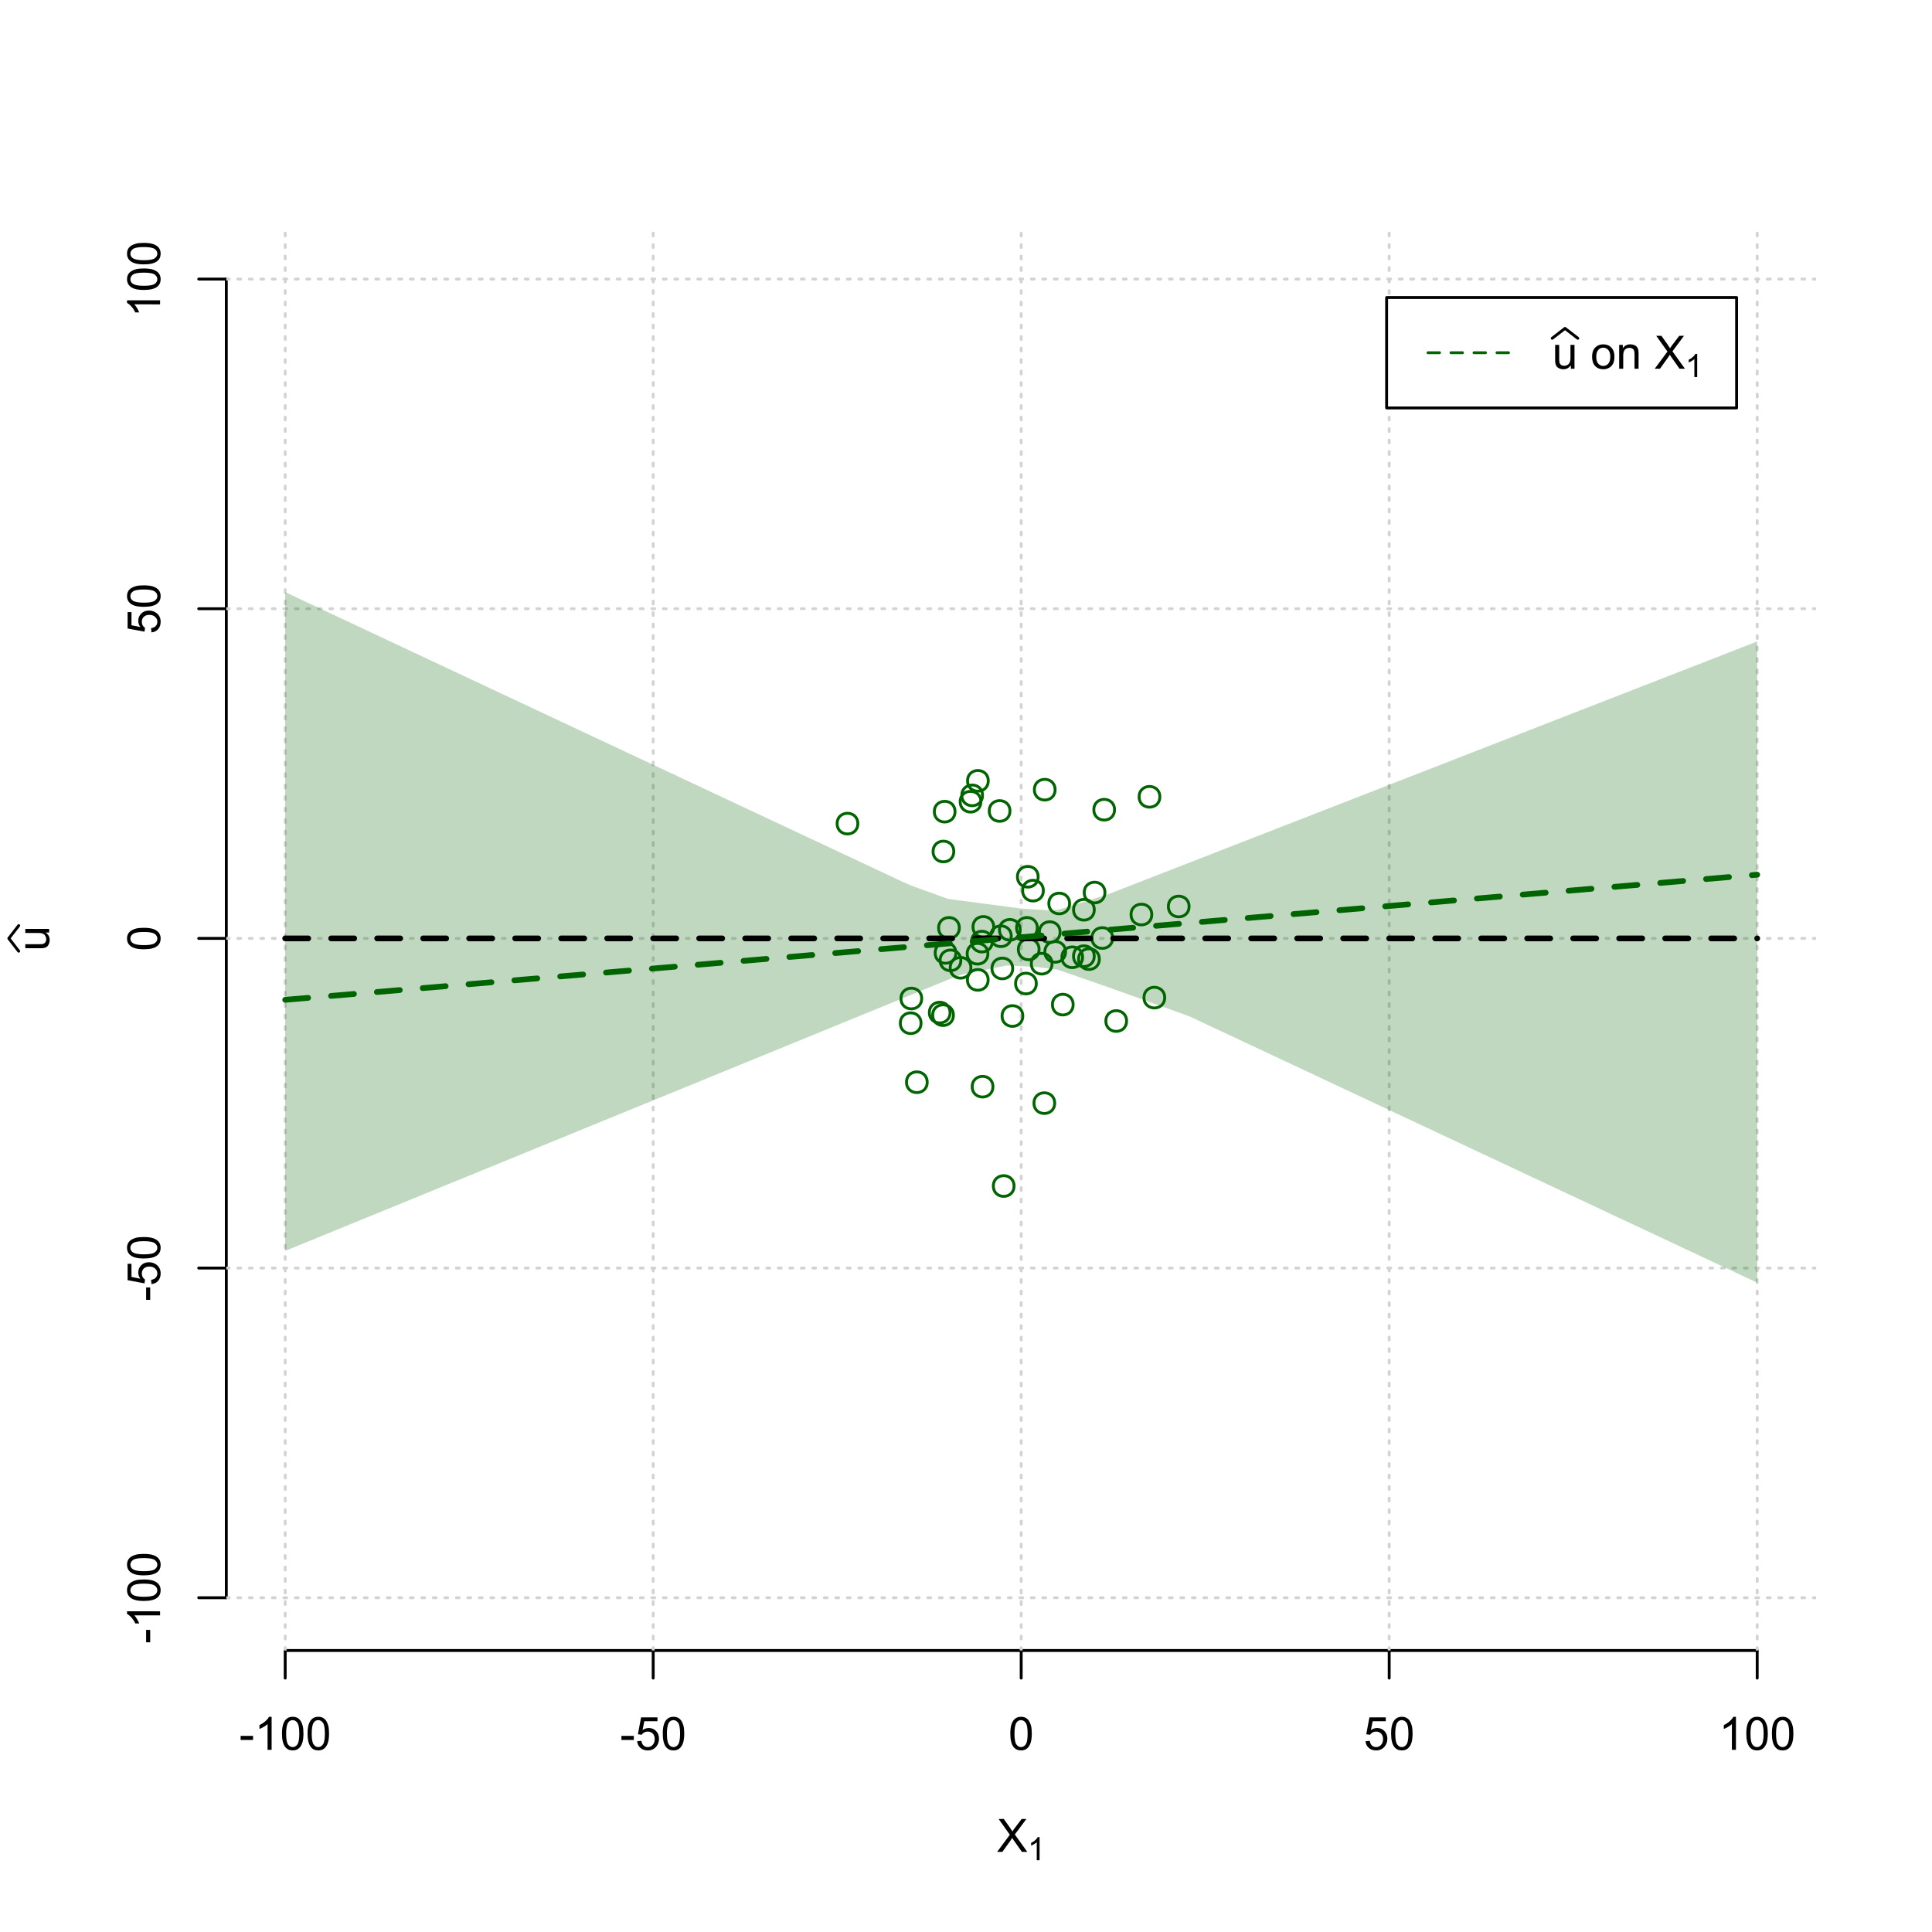 <?xml version="1.0" encoding="UTF-8"?>
<svg xmlns="http://www.w3.org/2000/svg" xmlns:xlink="http://www.w3.org/1999/xlink" width="504pt" height="504pt" viewBox="0 0 504 504" version="1.1">
<defs>
<g>
<symbol overflow="visible" id="glyph0-0">
<path style="stroke:none;" d="M 1.5 0 L 1.5 -7.5 L 7.5 -7.5 L 7.5 0 Z M 1.688 -0.188 L 7.312 -0.188 L 7.312 -7.312 L 1.688 -7.312 Z M 1.688 -0.188 "/>
</symbol>
<symbol overflow="visible" id="glyph0-1">
<path style="stroke:none;" d="M 0.055 0 L 3.375 -4.477 L 0.445 -8.59 L 1.797 -8.59 L 3.359 -6.387 C 3.68 -5.93 3.91 -5.578 4.047 -5.332 C 4.238 -5.645 4.465 -5.969 4.727 -6.312 L 6.457 -8.59 L 7.695 -8.59 L 4.676 -4.539 L 7.93 0 L 6.523 0 L 4.359 -3.062 C 4.238 -3.238 4.113 -3.43 3.984 -3.641 C 3.789 -3.324 3.652 -3.109 3.574 -2.992 L 1.418 0 Z M 0.055 0 "/>
</symbol>
<symbol overflow="visible" id="glyph0-2">
<path style="stroke:none;" d="M 0.383 -2.578 L 0.383 -3.641 L 3.621 -3.641 L 3.621 -2.578 Z M 0.383 -2.578 "/>
</symbol>
<symbol overflow="visible" id="glyph0-3">
<path style="stroke:none;" d="M 4.469 0 L 3.414 0 L 3.414 -6.719 C 3.16 -6.477 2.828 -6.234 2.414 -5.996 C 2 -5.75 1.629 -5.57 1.305 -5.449 L 1.305 -6.469 C 1.895 -6.742 2.41 -7.078 2.852 -7.477 C 3.293 -7.871 3.605 -8.254 3.789 -8.625 L 4.469 -8.625 Z M 4.469 0 "/>
</symbol>
<symbol overflow="visible" id="glyph0-4">
<path style="stroke:none;" d="M 0.5 -4.234 C 0.496 -5.246 0.602 -6.062 0.812 -6.688 C 1.02 -7.305 1.328 -7.785 1.742 -8.121 C 2.148 -8.457 2.668 -8.625 3.297 -8.625 C 3.758 -8.625 4.164 -8.531 4.512 -8.348 C 4.855 -8.16 5.141 -7.891 5.371 -7.543 C 5.594 -7.191 5.773 -6.766 5.906 -6.266 C 6.035 -5.762 6.098 -5.086 6.102 -4.234 C 6.098 -3.227 5.996 -2.414 5.789 -1.797 C 5.578 -1.176 5.266 -0.695 4.859 -0.359 C 4.445 -0.02 3.926 0.145 3.297 0.148 C 2.465 0.145 1.816 -0.148 1.348 -0.742 C 0.781 -1.457 0.496 -2.621 0.5 -4.234 Z M 1.582 -4.234 C 1.582 -2.824 1.746 -1.887 2.074 -1.418 C 2.402 -0.949 2.809 -0.715 3.297 -0.719 C 3.777 -0.715 4.184 -0.949 4.52 -1.422 C 4.848 -1.887 5.016 -2.824 5.016 -4.234 C 5.016 -5.648 4.848 -6.59 4.52 -7.055 C 4.184 -7.516 3.773 -7.746 3.289 -7.75 C 2.801 -7.746 2.414 -7.543 2.125 -7.137 C 1.762 -6.613 1.582 -5.645 1.582 -4.234 Z M 1.582 -4.234 "/>
</symbol>
<symbol overflow="visible" id="glyph0-5">
<path style="stroke:none;" d="M 0.5 -2.25 L 1.605 -2.344 C 1.684 -1.805 1.871 -1.398 2.176 -1.125 C 2.473 -0.852 2.836 -0.715 3.258 -0.719 C 3.766 -0.715 4.195 -0.906 4.547 -1.293 C 4.898 -1.672 5.074 -2.18 5.074 -2.82 C 5.074 -3.414 4.902 -3.891 4.566 -4.242 C 4.227 -4.59 3.785 -4.762 3.242 -4.766 C 2.898 -4.762 2.594 -4.684 2.32 -4.531 C 2.047 -4.375 1.832 -4.176 1.676 -3.93 L 0.688 -4.062 L 1.516 -8.473 L 5.789 -8.473 L 5.789 -7.465 L 2.359 -7.465 L 1.898 -5.156 C 2.414 -5.516 2.953 -5.695 3.523 -5.695 C 4.27 -5.695 4.902 -5.434 5.422 -4.914 C 5.934 -4.395 6.191 -3.727 6.195 -2.914 C 6.191 -2.133 5.965 -1.461 5.516 -0.898 C 4.961 -0.199 4.211 0.145 3.258 0.148 C 2.477 0.145 1.836 -0.07 1.344 -0.508 C 0.844 -0.941 0.562 -1.523 0.5 -2.25 Z M 0.5 -2.25 "/>
</symbol>
<symbol overflow="visible" id="glyph0-6">
<path style="stroke:none;" d="M 4.867 0 L 4.867 -0.914 C 4.379 -0.211 3.723 0.141 2.895 0.141 C 2.527 0.141 2.184 0.07 1.867 -0.07 C 1.547 -0.211 1.309 -0.387 1.156 -0.602 C 1 -0.812 0.895 -1.074 0.832 -1.383 C 0.785 -1.59 0.762 -1.918 0.766 -2.367 L 0.766 -6.223 L 1.82 -6.223 L 1.82 -2.773 C 1.816 -2.219 1.84 -1.848 1.887 -1.656 C 1.949 -1.379 2.09 -1.16 2.309 -1.004 C 2.523 -0.84 2.789 -0.762 3.105 -0.766 C 3.418 -0.762 3.715 -0.844 3.996 -1.008 C 4.273 -1.172 4.469 -1.391 4.586 -1.672 C 4.699 -1.949 4.758 -2.355 4.758 -2.891 L 4.758 -6.223 L 5.812 -6.223 L 5.812 0 Z M 4.867 0 "/>
</symbol>
<symbol overflow="visible" id="glyph0-7">
<path style="stroke:none;" d=""/>
</symbol>
<symbol overflow="visible" id="glyph0-8">
<path style="stroke:none;" d="M 0.398 -3.109 C 0.398 -4.262 0.719 -5.117 1.359 -5.672 C 1.895 -6.133 2.547 -6.363 3.316 -6.363 C 4.172 -6.363 4.871 -6.082 5.414 -5.52 C 5.953 -4.957 6.223 -4.184 6.227 -3.199 C 6.223 -2.398 6.102 -1.766 5.867 -1.309 C 5.625 -0.848 5.277 -0.492 4.82 -0.238 C 4.359 0.016 3.859 0.141 3.316 0.141 C 2.441 0.141 1.734 -0.137 1.203 -0.695 C 0.664 -1.254 0.398 -2.059 0.398 -3.109 Z M 1.484 -3.109 C 1.48 -2.309 1.656 -1.711 2.004 -1.32 C 2.348 -0.922 2.785 -0.727 3.316 -0.727 C 3.84 -0.727 4.273 -0.926 4.621 -1.324 C 4.969 -1.723 5.145 -2.328 5.145 -3.148 C 5.145 -3.914 4.969 -4.496 4.617 -4.895 C 4.266 -5.289 3.832 -5.488 3.316 -5.492 C 2.785 -5.488 2.348 -5.293 2.004 -4.898 C 1.656 -4.5 1.48 -3.902 1.484 -3.109 Z M 1.484 -3.109 "/>
</symbol>
<symbol overflow="visible" id="glyph0-9">
<path style="stroke:none;" d="M 0.789 0 L 0.789 -6.223 L 1.742 -6.223 L 1.742 -5.336 C 2.195 -6.02 2.855 -6.363 3.719 -6.363 C 4.09 -6.363 4.434 -6.293 4.754 -6.16 C 5.066 -6.023 5.305 -5.848 5.461 -5.633 C 5.617 -5.41 5.727 -5.152 5.789 -4.852 C 5.828 -4.656 5.848 -4.312 5.848 -3.828 L 5.848 0 L 4.793 0 L 4.793 -3.785 C 4.793 -4.215 4.75 -4.535 4.668 -4.75 C 4.586 -4.961 4.441 -5.129 4.234 -5.258 C 4.023 -5.383 3.777 -5.449 3.5 -5.449 C 3.047 -5.449 2.66 -5.305 2.332 -5.02 C 2.004 -4.734 1.84 -4.195 1.844 -3.398 L 1.844 0 Z M 0.789 0 "/>
</symbol>
<symbol overflow="visible" id="glyph1-0">
<path style="stroke:none;" d="M 1.051 0 L 1.051 -5.25 L 5.25 -5.25 L 5.25 0 Z M 1.18 -0.133 L 5.117 -0.133 L 5.117 -5.117 L 1.18 -5.117 Z M 1.18 -0.133 "/>
</symbol>
<symbol overflow="visible" id="glyph1-1">
<path style="stroke:none;" d="M 3.129 0 L 2.391 0 L 2.391 -4.703 C 2.211 -4.531 1.977 -4.363 1.691 -4.195 C 1.398 -4.023 1.141 -3.895 0.914 -3.812 L 0.914 -4.527 C 1.328 -4.719 1.688 -4.953 1.996 -5.234 C 2.305 -5.508 2.523 -5.777 2.652 -6.039 L 3.129 -6.039 Z M 3.129 0 "/>
</symbol>
<symbol overflow="visible" id="glyph2-0">
<path style="stroke:none;" d="M 0 -1.5 L -7.5 -1.5 L -7.5 -7.5 L 0 -7.5 Z M -0.188 -1.688 L -0.188 -7.312 L -7.312 -7.312 L -7.312 -1.688 Z M -0.188 -1.688 "/>
</symbol>
<symbol overflow="visible" id="glyph2-1">
<path style="stroke:none;" d="M 0 -4.867 L -0.914 -4.867 C -0.211 -4.379 0.141 -3.723 0.141 -2.895 C 0.141 -2.527 0.07 -2.184 -0.07 -1.867 C -0.211 -1.547 -0.387 -1.309 -0.598 -1.156 C -0.809 -1 -1.07 -0.895 -1.383 -0.832 C -1.59 -0.789 -1.918 -0.766 -2.367 -0.77 L -6.223 -0.77 L -6.223 -1.824 L -2.773 -1.824 C -2.219 -1.82 -1.848 -1.844 -1.656 -1.887 C -1.379 -1.949 -1.16 -2.09 -1.004 -2.309 C -0.84 -2.523 -0.762 -2.789 -0.766 -3.105 C -0.762 -3.418 -0.844 -3.715 -1.008 -3.996 C -1.172 -4.273 -1.391 -4.469 -1.672 -4.586 C -1.945 -4.699 -2.352 -4.758 -2.887 -4.758 L -6.223 -4.758 L -6.223 -5.812 L 0 -5.812 Z M 0 -4.867 "/>
</symbol>
<symbol overflow="visible" id="glyph2-2">
<path style="stroke:none;" d="M -2.578 -0.383 L -3.641 -0.383 L -3.641 -3.621 L -2.578 -3.621 Z M -2.578 -0.383 "/>
</symbol>
<symbol overflow="visible" id="glyph2-3">
<path style="stroke:none;" d="M 0 -4.469 L 0 -3.414 L -6.719 -3.418 C -6.477 -3.16 -6.234 -2.828 -5.996 -2.418 C -5.75 -2.004 -5.57 -1.633 -5.449 -1.309 L -6.469 -1.309 C -6.742 -1.895 -7.078 -2.41 -7.477 -2.852 C -7.871 -3.293 -8.254 -3.605 -8.625 -3.793 L -8.625 -4.473 Z M 0 -4.469 "/>
</symbol>
<symbol overflow="visible" id="glyph2-4">
<path style="stroke:none;" d="M -4.234 -0.5 C -5.246 -0.496 -6.062 -0.602 -6.688 -0.812 C -7.305 -1.02 -7.785 -1.328 -8.121 -1.742 C -8.457 -2.152 -8.625 -2.672 -8.625 -3.301 C -8.625 -3.758 -8.531 -4.164 -8.348 -4.512 C -8.16 -4.859 -7.891 -5.145 -7.543 -5.371 C -7.191 -5.594 -6.766 -5.773 -6.266 -5.906 C -5.762 -6.035 -5.086 -6.098 -4.234 -6.102 C -3.223 -6.098 -2.41 -5.996 -1.793 -5.789 C -1.176 -5.578 -0.695 -5.266 -0.359 -4.859 C -0.02 -4.445 0.145 -3.926 0.148 -3.297 C 0.145 -2.465 -0.148 -1.816 -0.742 -1.348 C -1.457 -0.781 -2.621 -0.496 -4.234 -0.5 Z M -4.234 -1.582 C -2.824 -1.582 -1.887 -1.746 -1.418 -2.074 C -0.949 -2.402 -0.715 -2.809 -0.719 -3.297 C -0.715 -3.777 -0.949 -4.184 -1.422 -4.52 C -1.887 -4.848 -2.824 -5.016 -4.234 -5.016 C -5.648 -5.016 -6.59 -4.848 -7.055 -4.52 C -7.516 -4.188 -7.746 -3.777 -7.75 -3.289 C -7.746 -2.801 -7.543 -2.414 -7.137 -2.129 C -6.613 -1.762 -5.645 -1.582 -4.234 -1.582 Z M -4.234 -1.582 "/>
</symbol>
<symbol overflow="visible" id="glyph2-5">
<path style="stroke:none;" d="M -2.25 -0.5 L -2.344 -1.605 C -1.805 -1.684 -1.398 -1.871 -1.125 -2.176 C -0.852 -2.473 -0.715 -2.836 -0.719 -3.258 C -0.715 -3.766 -0.906 -4.195 -1.293 -4.547 C -1.672 -4.898 -2.18 -5.074 -2.816 -5.074 C -3.414 -5.074 -3.891 -4.902 -4.242 -4.566 C -4.59 -4.227 -4.762 -3.785 -4.766 -3.242 C -4.762 -2.898 -4.684 -2.594 -4.531 -2.32 C -4.375 -2.047 -4.176 -1.832 -3.93 -1.676 L -4.062 -0.688 L -8.473 -1.52 L -8.473 -5.789 L -7.465 -5.789 L -7.465 -2.363 L -5.156 -1.898 C -5.516 -2.414 -5.695 -2.953 -5.695 -3.523 C -5.695 -4.27 -5.434 -4.902 -4.914 -5.422 C -4.395 -5.934 -3.727 -6.191 -2.91 -6.195 C -2.133 -6.191 -1.461 -5.965 -0.895 -5.516 C -0.199 -4.961 0.145 -4.211 0.148 -3.258 C 0.145 -2.477 -0.07 -1.836 -0.508 -1.344 C -0.941 -0.848 -1.523 -0.566 -2.25 -0.5 Z M -2.25 -0.5 "/>
</symbol>
</g>
<clipPath id="clip1">
  <path d="M 74 59.039 L 75 59.039 L 75 430.559 L 74 430.559 Z M 74 59.039 "/>
</clipPath>
<clipPath id="clip2">
  <path d="M 170 59.039 L 171 59.039 L 171 430.559 L 170 430.559 Z M 170 59.039 "/>
</clipPath>
<clipPath id="clip3">
  <path d="M 266 59.039 L 267 59.039 L 267 430.559 L 266 430.559 Z M 266 59.039 "/>
</clipPath>
<clipPath id="clip4">
  <path d="M 362 59.039 L 363 59.039 L 363 430.559 L 362 430.559 Z M 362 59.039 "/>
</clipPath>
<clipPath id="clip5">
  <path d="M 458 59.039 L 459 59.039 L 459 430.559 L 458 430.559 Z M 458 59.039 "/>
</clipPath>
<clipPath id="clip6">
  <path d="M 59.039 416 L 473.758 416 L 473.758 418 L 59.039 418 Z M 59.039 416 "/>
</clipPath>
<clipPath id="clip7">
  <path d="M 59.039 330 L 473.758 330 L 473.758 332 L 59.039 332 Z M 59.039 330 "/>
</clipPath>
<clipPath id="clip8">
  <path d="M 59.039 244 L 473.758 244 L 473.758 246 L 59.039 246 Z M 59.039 244 "/>
</clipPath>
<clipPath id="clip9">
  <path d="M 59.039 158 L 473.758 158 L 473.758 160 L 59.039 160 Z M 59.039 158 "/>
</clipPath>
<clipPath id="clip10">
  <path d="M 59.039 72 L 473.758 72 L 473.758 74 L 59.039 74 Z M 59.039 72 "/>
</clipPath>
</defs>
<g id="surface2976">
<rect x="0" y="0" width="504" height="504" style="fill:rgb(100%,100%,100%);fill-opacity:1;stroke:none;"/>
<g style="fill:rgb(0%,0%,0%);fill-opacity:1;">
  <use xlink:href="#glyph0-1" x="260.062" y="483.102"/>
</g>
<g style="fill:rgb(0%,0%,0%);fill-opacity:1;">
  <use xlink:href="#glyph1-1" x="268.066" y="485.281"/>
</g>
<g style="fill:rgb(0%,0%,0%);fill-opacity:1;">
  <use xlink:href="#glyph2-1" x="12.82" y="248.137"/>
</g>
<path style="fill:none;stroke-width:0.75;stroke-linecap:round;stroke-linejoin:round;stroke:rgb(0%,0%,0%);stroke-opacity:1;stroke-miterlimit:10;" d="M 4.879 248.137 L 2.301 244.801 L 4.879 241.465 "/>
<path style="fill:none;stroke-width:0.75;stroke-linecap:round;stroke-linejoin:round;stroke:rgb(0%,0%,0%);stroke-opacity:1;stroke-miterlimit:10;" d="M 74.398 430.559 L 458.398 430.559 "/>
<path style="fill:none;stroke-width:0.75;stroke-linecap:round;stroke-linejoin:round;stroke:rgb(0%,0%,0%);stroke-opacity:1;stroke-miterlimit:10;" d="M 74.398 430.559 L 74.398 437.762 "/>
<path style="fill:none;stroke-width:0.75;stroke-linecap:round;stroke-linejoin:round;stroke:rgb(0%,0%,0%);stroke-opacity:1;stroke-miterlimit:10;" d="M 170.398 430.559 L 170.398 437.762 "/>
<path style="fill:none;stroke-width:0.75;stroke-linecap:round;stroke-linejoin:round;stroke:rgb(0%,0%,0%);stroke-opacity:1;stroke-miterlimit:10;" d="M 266.398 430.559 L 266.398 437.762 "/>
<path style="fill:none;stroke-width:0.75;stroke-linecap:round;stroke-linejoin:round;stroke:rgb(0%,0%,0%);stroke-opacity:1;stroke-miterlimit:10;" d="M 362.398 430.559 L 362.398 437.762 "/>
<path style="fill:none;stroke-width:0.75;stroke-linecap:round;stroke-linejoin:round;stroke:rgb(0%,0%,0%);stroke-opacity:1;stroke-miterlimit:10;" d="M 458.398 430.559 L 458.398 437.762 "/>
<g style="fill:rgb(0%,0%,0%);fill-opacity:1;">
  <use xlink:href="#glyph0-2" x="62.391" y="456.48"/>
  <use xlink:href="#glyph0-3" x="66.387" y="456.48"/>
  <use xlink:href="#glyph0-4" x="73.061" y="456.48"/>
  <use xlink:href="#glyph0-4" x="79.734" y="456.48"/>
</g>
<g style="fill:rgb(0%,0%,0%);fill-opacity:1;">
  <use xlink:href="#glyph0-2" x="161.727" y="456.48"/>
  <use xlink:href="#glyph0-5" x="165.723" y="456.48"/>
  <use xlink:href="#glyph0-4" x="172.396" y="456.48"/>
</g>
<g style="fill:rgb(0%,0%,0%);fill-opacity:1;">
  <use xlink:href="#glyph0-4" x="263.062" y="456.48"/>
</g>
<g style="fill:rgb(0%,0%,0%);fill-opacity:1;">
  <use xlink:href="#glyph0-5" x="355.727" y="456.48"/>
  <use xlink:href="#glyph0-4" x="362.4" y="456.48"/>
</g>
<g style="fill:rgb(0%,0%,0%);fill-opacity:1;">
  <use xlink:href="#glyph0-3" x="448.387" y="456.48"/>
  <use xlink:href="#glyph0-4" x="455.061" y="456.48"/>
  <use xlink:href="#glyph0-4" x="461.734" y="456.48"/>
</g>
<path style="fill:none;stroke-width:0.75;stroke-linecap:round;stroke-linejoin:round;stroke:rgb(0%,0%,0%);stroke-opacity:1;stroke-miterlimit:10;" d="M 59.039 416.801 L 59.039 72.801 "/>
<path style="fill:none;stroke-width:0.75;stroke-linecap:round;stroke-linejoin:round;stroke:rgb(0%,0%,0%);stroke-opacity:1;stroke-miterlimit:10;" d="M 59.039 416.801 L 51.84 416.801 "/>
<path style="fill:none;stroke-width:0.75;stroke-linecap:round;stroke-linejoin:round;stroke:rgb(0%,0%,0%);stroke-opacity:1;stroke-miterlimit:10;" d="M 59.039 330.801 L 51.84 330.801 "/>
<path style="fill:none;stroke-width:0.75;stroke-linecap:round;stroke-linejoin:round;stroke:rgb(0%,0%,0%);stroke-opacity:1;stroke-miterlimit:10;" d="M 59.039 244.801 L 51.84 244.801 "/>
<path style="fill:none;stroke-width:0.75;stroke-linecap:round;stroke-linejoin:round;stroke:rgb(0%,0%,0%);stroke-opacity:1;stroke-miterlimit:10;" d="M 59.039 158.801 L 51.84 158.801 "/>
<path style="fill:none;stroke-width:0.75;stroke-linecap:round;stroke-linejoin:round;stroke:rgb(0%,0%,0%);stroke-opacity:1;stroke-miterlimit:10;" d="M 59.039 72.801 L 51.84 72.801 "/>
<g style="fill:rgb(0%,0%,0%);fill-opacity:1;">
  <use xlink:href="#glyph2-2" x="41.762" y="428.809"/>
  <use xlink:href="#glyph2-3" x="41.762" y="424.812"/>
  <use xlink:href="#glyph2-4" x="41.762" y="418.139"/>
  <use xlink:href="#glyph2-4" x="41.762" y="411.465"/>
</g>
<g style="fill:rgb(0%,0%,0%);fill-opacity:1;">
  <use xlink:href="#glyph2-2" x="41.762" y="339.473"/>
  <use xlink:href="#glyph2-5" x="41.762" y="335.477"/>
  <use xlink:href="#glyph2-4" x="41.762" y="328.803"/>
</g>
<g style="fill:rgb(0%,0%,0%);fill-opacity:1;">
  <use xlink:href="#glyph2-4" x="41.762" y="248.137"/>
</g>
<g style="fill:rgb(0%,0%,0%);fill-opacity:1;">
  <use xlink:href="#glyph2-5" x="41.762" y="165.473"/>
  <use xlink:href="#glyph2-4" x="41.762" y="158.799"/>
</g>
<g style="fill:rgb(0%,0%,0%);fill-opacity:1;">
  <use xlink:href="#glyph2-3" x="41.762" y="82.812"/>
  <use xlink:href="#glyph2-4" x="41.762" y="76.139"/>
  <use xlink:href="#glyph2-4" x="41.762" y="69.465"/>
</g>
<g clip-path="url(#clip1)" clip-rule="nonzero">
<path style="fill:none;stroke-width:0.75;stroke-linecap:round;stroke-linejoin:round;stroke:rgb(82.745%,82.745%,82.745%);stroke-opacity:1;stroke-dasharray:0.75,2.25;stroke-miterlimit:10;" d="M 74.398 430.559 L 74.398 59.039 "/>
</g>
<g clip-path="url(#clip2)" clip-rule="nonzero">
<path style="fill:none;stroke-width:0.75;stroke-linecap:round;stroke-linejoin:round;stroke:rgb(82.745%,82.745%,82.745%);stroke-opacity:1;stroke-dasharray:0.75,2.25;stroke-miterlimit:10;" d="M 170.398 430.559 L 170.398 59.039 "/>
</g>
<g clip-path="url(#clip3)" clip-rule="nonzero">
<path style="fill:none;stroke-width:0.75;stroke-linecap:round;stroke-linejoin:round;stroke:rgb(82.745%,82.745%,82.745%);stroke-opacity:1;stroke-dasharray:0.75,2.25;stroke-miterlimit:10;" d="M 266.398 430.559 L 266.398 59.039 "/>
</g>
<g clip-path="url(#clip4)" clip-rule="nonzero">
<path style="fill:none;stroke-width:0.75;stroke-linecap:round;stroke-linejoin:round;stroke:rgb(82.745%,82.745%,82.745%);stroke-opacity:1;stroke-dasharray:0.75,2.25;stroke-miterlimit:10;" d="M 362.398 430.559 L 362.398 59.039 "/>
</g>
<g clip-path="url(#clip5)" clip-rule="nonzero">
<path style="fill:none;stroke-width:0.75;stroke-linecap:round;stroke-linejoin:round;stroke:rgb(82.745%,82.745%,82.745%);stroke-opacity:1;stroke-dasharray:0.75,2.25;stroke-miterlimit:10;" d="M 458.398 430.559 L 458.398 59.039 "/>
</g>
<g clip-path="url(#clip6)" clip-rule="nonzero">
<path style="fill:none;stroke-width:0.75;stroke-linecap:round;stroke-linejoin:round;stroke:rgb(82.745%,82.745%,82.745%);stroke-opacity:1;stroke-dasharray:0.75,2.25;stroke-miterlimit:10;" d="M 59.039 416.801 L 473.762 416.801 "/>
</g>
<g clip-path="url(#clip7)" clip-rule="nonzero">
<path style="fill:none;stroke-width:0.75;stroke-linecap:round;stroke-linejoin:round;stroke:rgb(82.745%,82.745%,82.745%);stroke-opacity:1;stroke-dasharray:0.75,2.25;stroke-miterlimit:10;" d="M 59.039 330.801 L 473.762 330.801 "/>
</g>
<g clip-path="url(#clip8)" clip-rule="nonzero">
<path style="fill:none;stroke-width:0.75;stroke-linecap:round;stroke-linejoin:round;stroke:rgb(82.745%,82.745%,82.745%);stroke-opacity:1;stroke-dasharray:0.75,2.25;stroke-miterlimit:10;" d="M 59.039 244.801 L 473.762 244.801 "/>
</g>
<g clip-path="url(#clip9)" clip-rule="nonzero">
<path style="fill:none;stroke-width:0.75;stroke-linecap:round;stroke-linejoin:round;stroke:rgb(82.745%,82.745%,82.745%);stroke-opacity:1;stroke-dasharray:0.75,2.25;stroke-miterlimit:10;" d="M 59.039 158.801 L 473.762 158.801 "/>
</g>
<g clip-path="url(#clip10)" clip-rule="nonzero">
<path style="fill:none;stroke-width:0.75;stroke-linecap:round;stroke-linejoin:round;stroke:rgb(82.745%,82.745%,82.745%);stroke-opacity:1;stroke-dasharray:0.75,2.25;stroke-miterlimit:10;" d="M 59.039 72.801 L 473.762 72.801 "/>
</g>
<path style=" stroke:none;fill-rule:nonzero;fill:rgb(0%,39.216%,0%);fill-opacity:0.251;" d="M 74.398 72.801 L 74.398 154.477 L 76.32 155.379 L 78.238 156.277 L 80.16 157.18 L 82.078 158.078 L 85.922 159.883 L 87.84 160.781 L 89.762 161.684 L 91.68 162.582 L 93.602 163.484 L 95.52 164.383 L 97.441 165.285 L 99.359 166.188 L 101.281 167.086 L 103.199 167.988 L 105.121 168.887 L 107.039 169.789 L 108.961 170.688 L 110.879 171.59 L 112.801 172.492 L 114.719 173.391 L 116.641 174.293 L 118.559 175.191 L 120.48 176.094 L 122.398 176.992 L 124.32 177.895 L 126.238 178.797 L 128.16 179.695 L 130.078 180.598 L 132 181.496 L 133.922 182.398 L 135.84 183.297 L 137.762 184.199 L 139.68 185.102 L 141.602 186 L 143.52 186.902 L 145.441 187.801 L 147.359 188.703 L 149.281 189.602 L 151.199 190.504 L 153.121 191.406 L 155.039 192.305 L 156.961 193.207 L 158.879 194.105 L 160.801 195.008 L 162.719 195.906 L 164.641 196.809 L 166.559 197.711 L 168.48 198.609 L 170.398 199.512 L 172.32 200.41 L 174.238 201.312 L 176.16 202.211 L 178.078 203.113 L 180 204.016 L 181.922 204.914 L 183.84 205.816 L 185.762 206.715 L 187.68 207.617 L 189.602 208.516 L 191.52 209.418 L 193.441 210.32 L 195.359 211.219 L 197.281 212.121 L 199.199 213.02 L 201.121 213.922 L 203.039 214.82 L 204.961 215.723 L 206.879 216.621 L 208.801 217.523 L 210.719 218.426 L 212.641 219.324 L 214.559 220.227 L 216.48 221.125 L 218.398 222.027 L 220.32 222.926 L 222.238 223.828 L 224.16 224.73 L 226.078 225.629 L 228 226.531 L 229.922 227.43 L 231.84 228.332 L 233.762 229.23 L 235.68 230.133 L 237.602 230.984 L 239.52 231.68 L 241.441 232.375 L 243.359 233.07 L 245.281 233.766 L 247.199 234.461 L 249.121 234.738 L 251.039 234.992 L 252.961 235.242 L 254.879 235.496 L 256.801 235.75 L 258.719 236 L 260.641 236.254 L 262.559 236.508 L 264.48 236.762 L 266.398 237.012 L 268.32 237.145 L 270.238 237.266 L 272.16 237.387 L 274.078 237.508 L 276 237.332 L 277.922 236.812 L 279.84 236.203 L 281.762 235.598 L 283.68 234.992 L 285.602 234.383 L 287.52 233.777 L 289.441 233.152 L 291.359 232.402 L 293.281 231.656 L 295.199 230.906 L 297.121 230.16 L 299.039 229.41 L 300.961 228.664 L 302.879 227.914 L 304.801 227.168 L 306.719 226.422 L 308.641 225.672 L 310.559 224.926 L 312.48 224.176 L 314.398 223.43 L 316.32 222.68 L 318.238 221.934 L 320.16 221.184 L 322.078 220.438 L 324 219.691 L 325.922 218.941 L 327.84 218.195 L 329.762 217.445 L 331.68 216.699 L 333.602 215.949 L 335.52 215.203 L 337.441 214.453 L 339.359 213.707 L 341.281 212.961 L 343.199 212.211 L 345.121 211.465 L 347.039 210.715 L 348.961 209.969 L 350.879 209.219 L 352.801 208.473 L 354.719 207.723 L 356.641 206.977 L 358.559 206.23 L 360.48 205.48 L 362.398 204.734 L 364.32 203.984 L 366.238 203.238 L 368.16 202.488 L 370.078 201.742 L 372 200.992 L 373.922 200.246 L 375.84 199.5 L 377.762 198.75 L 379.68 198.004 L 381.602 197.254 L 383.52 196.508 L 385.441 195.758 L 387.359 195.012 L 389.281 194.262 L 391.199 193.516 L 393.121 192.766 L 395.039 192.02 L 396.961 191.273 L 398.879 190.523 L 400.801 189.777 L 402.719 189.027 L 404.641 188.281 L 406.559 187.531 L 408.48 186.785 L 410.398 186.035 L 412.32 185.289 L 414.238 184.543 L 416.16 183.793 L 418.078 183.047 L 420 182.297 L 421.922 181.551 L 423.84 180.801 L 425.762 180.055 L 427.68 179.305 L 429.602 178.559 L 431.52 177.812 L 433.441 177.062 L 435.359 176.316 L 437.281 175.566 L 439.199 174.82 L 441.121 174.07 L 443.039 173.324 L 444.961 172.574 L 446.879 171.828 L 448.801 171.082 L 450.719 170.332 L 452.641 169.586 L 454.559 168.836 L 456.48 168.09 L 458.398 167.34 L 458.398 90.688 L 458.398 416.801 L 458.398 334.609 L 456.48 333.711 L 454.559 332.809 L 452.641 331.91 L 450.719 331.008 L 448.801 330.105 L 446.879 329.207 L 444.961 328.305 L 443.039 327.406 L 441.121 326.504 L 439.199 325.605 L 437.281 324.703 L 435.359 323.801 L 433.441 322.902 L 431.52 322 L 429.602 321.102 L 427.68 320.199 L 425.762 319.301 L 423.84 318.398 L 421.922 317.496 L 420 316.598 L 418.078 315.695 L 416.16 314.797 L 414.238 313.895 L 412.32 312.996 L 410.398 312.094 L 408.48 311.191 L 406.559 310.293 L 404.641 309.391 L 402.719 308.492 L 400.801 307.59 L 398.879 306.691 L 396.961 305.789 L 395.039 304.887 L 393.121 303.988 L 391.199 303.086 L 389.281 302.188 L 387.359 301.285 L 385.441 300.387 L 383.52 299.484 L 381.602 298.582 L 379.68 297.684 L 377.762 296.781 L 375.84 295.883 L 373.922 294.98 L 372 294.082 L 370.078 293.18 L 368.16 292.277 L 366.238 291.379 L 364.32 290.477 L 362.398 289.578 L 360.48 288.676 L 358.559 287.777 L 356.641 286.875 L 354.719 285.973 L 352.801 285.074 L 350.879 284.172 L 348.961 283.273 L 347.039 282.371 L 345.121 281.473 L 343.199 280.57 L 341.281 279.668 L 339.359 278.77 L 337.441 277.867 L 335.52 276.969 L 333.602 276.066 L 331.68 275.168 L 329.762 274.266 L 327.84 273.363 L 325.922 272.465 L 324 271.562 L 322.078 270.664 L 320.16 269.762 L 318.238 268.863 L 316.32 267.961 L 314.398 267.059 L 312.48 266.16 L 310.559 265.258 L 308.641 264.527 L 306.719 263.84 L 304.801 263.152 L 302.879 262.465 L 300.961 261.777 L 299.039 261.086 L 297.121 260.398 L 295.199 259.711 L 293.281 259.023 L 291.359 258.336 L 289.441 257.648 L 287.52 256.98 L 285.602 256.312 L 283.68 255.645 L 281.762 254.977 L 279.84 254.309 L 277.922 253.641 L 276 252.973 L 274.078 252.695 L 272.16 252.469 L 270.238 252.242 L 268.32 252.137 L 266.398 252.047 L 264.48 251.957 L 262.559 251.875 L 260.641 252.258 L 258.719 252.641 L 256.801 253.023 L 254.879 253.406 L 252.961 253.789 L 251.039 254.176 L 249.121 254.848 L 247.199 255.633 L 245.281 256.418 L 243.359 257.203 L 241.441 257.988 L 239.52 258.773 L 237.602 259.559 L 235.68 260.344 L 233.762 261.129 L 231.84 261.918 L 229.922 262.703 L 226.078 264.273 L 224.16 265.059 L 222.238 265.844 L 220.32 266.629 L 218.398 267.414 L 216.48 268.199 L 214.559 268.984 L 212.641 269.77 L 210.719 270.555 L 208.801 271.344 L 206.879 272.129 L 204.961 272.914 L 203.039 273.699 L 201.121 274.484 L 199.199 275.27 L 197.281 276.055 L 195.359 276.84 L 193.441 277.625 L 191.52 278.41 L 189.602 279.195 L 187.68 279.98 L 185.762 280.766 L 183.84 281.555 L 181.922 282.34 L 178.078 283.91 L 176.16 284.695 L 174.238 285.48 L 172.32 286.266 L 170.398 287.051 L 168.48 287.836 L 166.559 288.621 L 164.641 289.406 L 162.719 290.191 L 160.801 290.977 L 158.879 291.766 L 156.961 292.551 L 155.039 293.336 L 153.121 294.121 L 151.199 294.906 L 149.281 295.691 L 147.359 296.477 L 145.441 297.262 L 143.52 298.047 L 141.602 298.832 L 139.68 299.617 L 137.762 300.402 L 135.84 301.188 L 133.922 301.977 L 130.078 303.547 L 128.16 304.332 L 126.238 305.117 L 124.32 305.902 L 122.398 306.688 L 120.48 307.473 L 118.559 308.258 L 116.641 309.043 L 114.719 309.828 L 112.801 310.613 L 110.879 311.398 L 108.961 312.188 L 107.039 312.973 L 105.121 313.758 L 103.199 314.543 L 101.281 315.328 L 99.359 316.113 L 97.441 316.898 L 95.52 317.684 L 93.602 318.469 L 91.68 319.254 L 89.762 320.039 L 87.84 320.824 L 85.922 321.609 L 84 322.398 L 82.078 323.184 L 80.16 323.969 L 78.238 324.754 L 76.32 325.539 L 74.398 326.324 L 74.398 404.871 Z M 74.398 72.801 "/>
<path style="fill:none;stroke-width:0.75;stroke-linecap:round;stroke-linejoin:round;stroke:rgb(0%,39.216%,0%);stroke-opacity:1;stroke-miterlimit:10;" d="M 272.176 232.34 C 272.176 235.941 266.777 235.941 266.777 232.34 C 266.777 228.742 272.176 228.742 272.176 232.34 "/>
<path style="fill:none;stroke-width:0.75;stroke-linecap:round;stroke-linejoin:round;stroke:rgb(0%,39.216%,0%);stroke-opacity:1;stroke-miterlimit:10;" d="M 277.973 248.309 C 277.973 251.91 272.57 251.91 272.57 248.309 C 272.57 244.711 277.973 244.711 277.973 248.309 "/>
<path style="fill:none;stroke-width:0.75;stroke-linecap:round;stroke-linejoin:round;stroke:rgb(0%,39.216%,0%);stroke-opacity:1;stroke-miterlimit:10;" d="M 257.805 203.699 C 257.805 207.297 252.406 207.297 252.406 203.699 C 252.406 200.098 257.805 200.098 257.805 203.699 "/>
<path style="fill:none;stroke-width:0.75;stroke-linecap:round;stroke-linejoin:round;stroke:rgb(0%,39.216%,0%);stroke-opacity:1;stroke-miterlimit:10;" d="M 274.445 251.402 C 274.445 255 269.047 255 269.047 251.402 C 269.047 247.801 274.445 247.801 274.445 251.402 "/>
<path style="fill:none;stroke-width:0.75;stroke-linecap:round;stroke-linejoin:round;stroke:rgb(0%,39.216%,0%);stroke-opacity:1;stroke-miterlimit:10;" d="M 285.461 237.328 C 285.461 240.93 280.059 240.93 280.059 237.328 C 280.059 233.73 285.461 233.73 285.461 237.328 "/>
<path style="fill:none;stroke-width:0.75;stroke-linecap:round;stroke-linejoin:round;stroke:rgb(0%,39.216%,0%);stroke-opacity:1;stroke-miterlimit:10;" d="M 240.27 266.922 C 240.27 270.523 234.871 270.523 234.871 266.922 C 234.871 263.32 240.27 263.32 240.27 266.922 "/>
<path style="fill:none;stroke-width:0.75;stroke-linecap:round;stroke-linejoin:round;stroke:rgb(0%,39.216%,0%);stroke-opacity:1;stroke-miterlimit:10;" d="M 248.812 222.129 C 248.812 225.73 243.414 225.73 243.414 222.129 C 243.414 218.531 248.812 218.531 248.812 222.129 "/>
<path style="fill:none;stroke-width:0.75;stroke-linecap:round;stroke-linejoin:round;stroke:rgb(0%,39.216%,0%);stroke-opacity:1;stroke-miterlimit:10;" d="M 257.711 248.801 C 257.711 252.398 252.312 252.398 252.312 248.801 C 252.312 245.199 257.711 245.199 257.711 248.801 "/>
<path style="fill:none;stroke-width:0.75;stroke-linecap:round;stroke-linejoin:round;stroke:rgb(0%,39.216%,0%);stroke-opacity:1;stroke-miterlimit:10;" d="M 303.836 260.25 C 303.836 263.848 298.434 263.848 298.434 260.25 C 298.434 256.648 303.836 256.648 303.836 260.25 "/>
<path style="fill:none;stroke-width:0.75;stroke-linecap:round;stroke-linejoin:round;stroke:rgb(0%,39.216%,0%);stroke-opacity:1;stroke-miterlimit:10;" d="M 241.879 282.32 C 241.879 285.922 236.48 285.922 236.48 282.32 C 236.48 278.719 241.879 278.719 241.879 282.32 "/>
<path style="fill:none;stroke-width:0.75;stroke-linecap:round;stroke-linejoin:round;stroke:rgb(0%,39.216%,0%);stroke-opacity:1;stroke-miterlimit:10;" d="M 240.441 260.48 C 240.441 264.082 235.039 264.082 235.039 260.48 C 235.039 256.883 240.441 256.883 240.441 260.48 "/>
<path style="fill:none;stroke-width:0.75;stroke-linecap:round;stroke-linejoin:round;stroke:rgb(0%,39.216%,0%);stroke-opacity:1;stroke-miterlimit:10;" d="M 266.133 242.566 C 266.133 246.164 260.73 246.164 260.73 242.566 C 260.73 238.965 266.133 238.965 266.133 242.566 "/>
<path style="fill:none;stroke-width:0.75;stroke-linecap:round;stroke-linejoin:round;stroke:rgb(0%,39.216%,0%);stroke-opacity:1;stroke-miterlimit:10;" d="M 275.242 206.008 C 275.242 209.605 269.84 209.605 269.84 206.008 C 269.84 202.406 275.242 202.406 275.242 206.008 "/>
<path style="fill:none;stroke-width:0.75;stroke-linecap:round;stroke-linejoin:round;stroke:rgb(0%,39.216%,0%);stroke-opacity:1;stroke-miterlimit:10;" d="M 288.242 232.84 C 288.242 236.441 282.844 236.441 282.844 232.84 C 282.844 229.238 288.242 229.238 288.242 232.84 "/>
<path style="fill:none;stroke-width:0.75;stroke-linecap:round;stroke-linejoin:round;stroke:rgb(0%,39.216%,0%);stroke-opacity:1;stroke-miterlimit:10;" d="M 257.777 255.625 C 257.777 259.223 252.379 259.223 252.379 255.625 C 252.379 252.023 257.777 252.023 257.777 255.625 "/>
<path style="fill:none;stroke-width:0.75;stroke-linecap:round;stroke-linejoin:round;stroke:rgb(0%,39.216%,0%);stroke-opacity:1;stroke-miterlimit:10;" d="M 247.844 264.152 C 247.844 267.754 242.445 267.754 242.445 264.152 C 242.445 260.551 247.844 260.551 247.844 264.152 "/>
<path style="fill:none;stroke-width:0.75;stroke-linecap:round;stroke-linejoin:round;stroke:rgb(0%,39.216%,0%);stroke-opacity:1;stroke-miterlimit:10;" d="M 249.137 211.734 C 249.137 215.336 243.738 215.336 243.738 211.734 C 243.738 208.137 249.137 208.137 249.137 211.734 "/>
<path style="fill:none;stroke-width:0.75;stroke-linecap:round;stroke-linejoin:round;stroke:rgb(0%,39.216%,0%);stroke-opacity:1;stroke-miterlimit:10;" d="M 255.887 209.137 C 255.887 212.738 250.488 212.738 250.488 209.137 C 250.488 205.539 255.887 205.539 255.887 209.137 "/>
<path style="fill:none;stroke-width:0.75;stroke-linecap:round;stroke-linejoin:round;stroke:rgb(0%,39.216%,0%);stroke-opacity:1;stroke-miterlimit:10;" d="M 276.543 243.156 C 276.543 246.758 271.145 246.758 271.145 243.156 C 271.145 239.559 276.543 239.559 276.543 243.156 "/>
<path style="fill:none;stroke-width:0.75;stroke-linecap:round;stroke-linejoin:round;stroke:rgb(0%,39.216%,0%);stroke-opacity:1;stroke-miterlimit:10;" d="M 250.254 242.059 C 250.254 245.66 244.855 245.66 244.855 242.059 C 244.855 238.461 250.254 238.461 250.254 242.059 "/>
<path style="fill:none;stroke-width:0.75;stroke-linecap:round;stroke-linejoin:round;stroke:rgb(0%,39.216%,0%);stroke-opacity:1;stroke-miterlimit:10;" d="M 266.816 265.047 C 266.816 268.645 261.414 268.645 261.414 265.047 C 261.414 261.445 266.816 261.445 266.816 265.047 "/>
<path style="fill:none;stroke-width:0.75;stroke-linecap:round;stroke-linejoin:round;stroke:rgb(0%,39.216%,0%);stroke-opacity:1;stroke-miterlimit:10;" d="M 310.191 236.48 C 310.191 240.078 304.793 240.078 304.793 236.48 C 304.793 232.879 310.191 232.879 310.191 236.48 "/>
<path style="fill:none;stroke-width:0.75;stroke-linecap:round;stroke-linejoin:round;stroke:rgb(0%,39.216%,0%);stroke-opacity:1;stroke-miterlimit:10;" d="M 270.82 228.719 C 270.82 232.32 265.422 232.32 265.422 228.719 C 265.422 225.121 270.82 225.121 270.82 228.719 "/>
<path style="fill:none;stroke-width:0.75;stroke-linecap:round;stroke-linejoin:round;stroke:rgb(0%,39.216%,0%);stroke-opacity:1;stroke-miterlimit:10;" d="M 302.57 207.863 C 302.57 211.465 297.168 211.465 297.168 207.863 C 297.168 204.262 302.57 204.262 302.57 207.863 "/>
<path style="fill:none;stroke-width:0.75;stroke-linecap:round;stroke-linejoin:round;stroke:rgb(0%,39.216%,0%);stroke-opacity:1;stroke-miterlimit:10;" d="M 286.781 250.195 C 286.781 253.797 281.383 253.797 281.383 250.195 C 281.383 246.598 286.781 246.598 286.781 250.195 "/>
<path style="fill:none;stroke-width:0.75;stroke-linecap:round;stroke-linejoin:round;stroke:rgb(0%,39.216%,0%);stroke-opacity:1;stroke-miterlimit:10;" d="M 279.949 262.074 C 279.949 265.672 274.551 265.672 274.551 262.074 C 274.551 258.473 279.949 258.473 279.949 262.074 "/>
<path style="fill:none;stroke-width:0.75;stroke-linecap:round;stroke-linejoin:round;stroke:rgb(0%,39.216%,0%);stroke-opacity:1;stroke-miterlimit:10;" d="M 256.309 207.488 C 256.309 211.09 250.906 211.09 250.906 207.488 C 250.906 203.891 256.309 203.891 256.309 207.488 "/>
<path style="fill:none;stroke-width:0.75;stroke-linecap:round;stroke-linejoin:round;stroke:rgb(0%,39.216%,0%);stroke-opacity:1;stroke-miterlimit:10;" d="M 259.023 283.484 C 259.023 287.082 253.621 287.082 253.621 283.484 C 253.621 279.883 259.023 279.883 259.023 283.484 "/>
<path style="fill:none;stroke-width:0.75;stroke-linecap:round;stroke-linejoin:round;stroke:rgb(0%,39.216%,0%);stroke-opacity:1;stroke-miterlimit:10;" d="M 300.461 238.574 C 300.461 242.172 295.059 242.172 295.059 238.574 C 295.059 234.973 300.461 234.973 300.461 238.574 "/>
<path style="fill:none;stroke-width:0.75;stroke-linecap:round;stroke-linejoin:round;stroke:rgb(0%,39.216%,0%);stroke-opacity:1;stroke-miterlimit:10;" d="M 223.781 214.855 C 223.781 218.457 218.383 218.457 218.383 214.855 C 218.383 211.258 223.781 211.258 223.781 214.855 "/>
<path style="fill:none;stroke-width:0.75;stroke-linecap:round;stroke-linejoin:round;stroke:rgb(0%,39.216%,0%);stroke-opacity:1;stroke-miterlimit:10;" d="M 293.887 266.352 C 293.887 269.953 288.488 269.953 288.488 266.352 C 288.488 262.754 293.887 262.754 293.887 266.352 "/>
<path style="fill:none;stroke-width:0.75;stroke-linecap:round;stroke-linejoin:round;stroke:rgb(0%,39.216%,0%);stroke-opacity:1;stroke-miterlimit:10;" d="M 263.809 244.234 C 263.809 247.836 258.406 247.836 258.406 244.234 C 258.406 240.637 263.809 240.637 263.809 244.234 "/>
<path style="fill:none;stroke-width:0.75;stroke-linecap:round;stroke-linejoin:round;stroke:rgb(0%,39.216%,0%);stroke-opacity:1;stroke-miterlimit:10;" d="M 253.277 252.469 C 253.277 256.066 247.879 256.066 247.879 252.469 C 247.879 248.867 253.277 248.867 253.277 252.469 "/>
<path style="fill:none;stroke-width:0.75;stroke-linecap:round;stroke-linejoin:round;stroke:rgb(0%,39.216%,0%);stroke-opacity:1;stroke-miterlimit:10;" d="M 263.469 211.559 C 263.469 215.156 258.066 215.156 258.066 211.559 C 258.066 207.957 263.469 207.957 263.469 211.559 "/>
<path style="fill:none;stroke-width:0.75;stroke-linecap:round;stroke-linejoin:round;stroke:rgb(0%,39.216%,0%);stroke-opacity:1;stroke-miterlimit:10;" d="M 290.746 211.227 C 290.746 214.828 285.348 214.828 285.348 211.227 C 285.348 207.629 290.746 207.629 290.746 211.227 "/>
<path style="fill:none;stroke-width:0.75;stroke-linecap:round;stroke-linejoin:round;stroke:rgb(0%,39.216%,0%);stroke-opacity:1;stroke-miterlimit:10;" d="M 248.711 264.82 C 248.711 268.422 243.309 268.422 243.309 264.82 C 243.309 261.219 248.711 261.219 248.711 264.82 "/>
<path style="fill:none;stroke-width:0.75;stroke-linecap:round;stroke-linejoin:round;stroke:rgb(0%,39.216%,0%);stroke-opacity:1;stroke-miterlimit:10;" d="M 275.133 287.777 C 275.133 291.375 269.734 291.375 269.734 287.777 C 269.734 284.176 275.133 284.176 275.133 287.777 "/>
<path style="fill:none;stroke-width:0.75;stroke-linecap:round;stroke-linejoin:round;stroke:rgb(0%,39.216%,0%);stroke-opacity:1;stroke-miterlimit:10;" d="M 259.227 241.801 C 259.227 245.402 253.828 245.402 253.828 241.801 C 253.828 238.203 259.227 238.203 259.227 241.801 "/>
<path style="fill:none;stroke-width:0.75;stroke-linecap:round;stroke-linejoin:round;stroke:rgb(0%,39.216%,0%);stroke-opacity:1;stroke-miterlimit:10;" d="M 249.359 248.586 C 249.359 252.184 243.961 252.184 243.961 248.586 C 243.961 244.984 249.359 244.984 249.359 248.586 "/>
<path style="fill:none;stroke-width:0.75;stroke-linecap:round;stroke-linejoin:round;stroke:rgb(0%,39.216%,0%);stroke-opacity:1;stroke-miterlimit:10;" d="M 279.016 235.691 C 279.016 239.293 273.613 239.293 273.613 235.691 C 273.613 232.094 279.016 232.094 279.016 235.691 "/>
<path style="fill:none;stroke-width:0.75;stroke-linecap:round;stroke-linejoin:round;stroke:rgb(0%,39.216%,0%);stroke-opacity:1;stroke-miterlimit:10;" d="M 250.652 250.523 C 250.652 254.125 245.254 254.125 245.254 250.523 C 245.254 246.926 250.652 246.926 250.652 250.523 "/>
<path style="fill:none;stroke-width:0.75;stroke-linecap:round;stroke-linejoin:round;stroke:rgb(0%,39.216%,0%);stroke-opacity:1;stroke-miterlimit:10;" d="M 270.602 242.051 C 270.602 245.652 265.203 245.652 265.203 242.051 C 265.203 238.453 270.602 238.453 270.602 242.051 "/>
<path style="fill:none;stroke-width:0.75;stroke-linecap:round;stroke-linejoin:round;stroke:rgb(0%,39.216%,0%);stroke-opacity:1;stroke-miterlimit:10;" d="M 282.418 249.723 C 282.418 253.32 277.02 253.32 277.02 249.723 C 277.02 246.121 282.418 246.121 282.418 249.723 "/>
<path style="fill:none;stroke-width:0.75;stroke-linecap:round;stroke-linejoin:round;stroke:rgb(0%,39.216%,0%);stroke-opacity:1;stroke-miterlimit:10;" d="M 270.34 256.57 C 270.34 260.172 264.938 260.172 264.938 256.57 C 264.938 252.973 270.34 252.973 270.34 256.57 "/>
<path style="fill:none;stroke-width:0.75;stroke-linecap:round;stroke-linejoin:round;stroke:rgb(0%,39.216%,0%);stroke-opacity:1;stroke-miterlimit:10;" d="M 290.254 244.699 C 290.254 248.301 284.855 248.301 284.855 244.699 C 284.855 241.098 290.254 241.098 290.254 244.699 "/>
<path style="fill:none;stroke-width:0.75;stroke-linecap:round;stroke-linejoin:round;stroke:rgb(0%,39.216%,0%);stroke-opacity:1;stroke-miterlimit:10;" d="M 264.176 252.637 C 264.176 256.238 258.773 256.238 258.773 252.637 C 258.773 249.039 264.176 249.039 264.176 252.637 "/>
<path style="fill:none;stroke-width:0.75;stroke-linecap:round;stroke-linejoin:round;stroke:rgb(0%,39.216%,0%);stroke-opacity:1;stroke-miterlimit:10;" d="M 271.062 247.672 C 271.062 251.27 265.66 251.27 265.66 247.672 C 265.66 244.07 271.062 244.07 271.062 247.672 "/>
<path style="fill:none;stroke-width:0.75;stroke-linecap:round;stroke-linejoin:round;stroke:rgb(0%,39.216%,0%);stroke-opacity:1;stroke-miterlimit:10;" d="M 264.535 309.398 C 264.535 312.996 259.137 312.996 259.137 309.398 C 259.137 305.797 264.535 305.797 264.535 309.398 "/>
<path style="fill:none;stroke-width:0.75;stroke-linecap:round;stroke-linejoin:round;stroke:rgb(0%,39.216%,0%);stroke-opacity:1;stroke-miterlimit:10;" d="M 258.852 245.637 C 258.852 249.234 253.449 249.234 253.449 245.637 C 253.449 242.035 258.852 242.035 258.852 245.637 "/>
<path style="fill:none;stroke-width:0.75;stroke-linecap:round;stroke-linejoin:round;stroke:rgb(0%,39.216%,0%);stroke-opacity:1;stroke-miterlimit:10;" d="M 285.449 249.438 C 285.449 253.039 280.047 253.039 280.047 249.438 C 280.047 245.836 285.449 245.836 285.449 249.438 "/>
<path style="fill:none;stroke-width:1.5;stroke-linecap:round;stroke-linejoin:round;stroke:rgb(0%,0%,0%);stroke-opacity:1;stroke-dasharray:6,6;stroke-miterlimit:10;" d="M 74.398 244.801 L 458.398 244.801 "/>
<path style="fill:none;stroke-width:1.5;stroke-linecap:round;stroke-linejoin:round;stroke:rgb(0%,39.216%,0%);stroke-opacity:1;stroke-dasharray:6,6;stroke-miterlimit:10;" d="M 74.398 260.82 L 76.32 260.656 L 78.238 260.496 L 80.16 260.332 L 82.078 260.168 L 85.922 259.84 L 87.84 259.68 L 89.762 259.516 L 91.68 259.352 L 93.602 259.188 L 95.52 259.027 L 97.441 258.863 L 99.359 258.699 L 101.281 258.535 L 103.199 258.371 L 105.121 258.211 L 107.039 258.047 L 108.961 257.883 L 110.879 257.719 L 112.801 257.559 L 114.719 257.395 L 116.641 257.23 L 118.559 257.066 L 120.48 256.902 L 122.398 256.742 L 124.32 256.578 L 126.238 256.414 L 128.16 256.25 L 130.078 256.09 L 133.922 255.762 L 135.84 255.598 L 137.762 255.434 L 139.68 255.273 L 141.602 255.109 L 143.52 254.945 L 145.441 254.781 L 147.359 254.617 L 149.281 254.457 L 151.199 254.293 L 153.121 254.129 L 155.039 253.965 L 156.961 253.805 L 158.879 253.641 L 160.801 253.477 L 162.719 253.312 L 164.641 253.148 L 166.559 252.988 L 168.48 252.824 L 170.398 252.66 L 172.32 252.496 L 174.238 252.336 L 176.16 252.172 L 178.078 252.008 L 181.922 251.68 L 183.84 251.52 L 185.762 251.355 L 187.68 251.191 L 189.602 251.027 L 191.52 250.867 L 193.441 250.703 L 195.359 250.539 L 197.281 250.375 L 199.199 250.211 L 201.121 250.051 L 203.039 249.887 L 204.961 249.723 L 206.879 249.559 L 208.801 249.398 L 210.719 249.234 L 212.641 249.07 L 214.559 248.906 L 216.48 248.742 L 218.398 248.582 L 220.32 248.418 L 222.238 248.254 L 224.16 248.09 L 226.078 247.93 L 229.922 247.602 L 231.84 247.438 L 233.762 247.273 L 235.68 247.113 L 237.602 246.949 L 239.52 246.785 L 241.441 246.621 L 243.359 246.461 L 245.281 246.297 L 247.199 246.133 L 249.121 245.969 L 251.039 245.805 L 252.961 245.645 L 254.879 245.48 L 256.801 245.316 L 258.719 245.152 L 260.641 244.992 L 262.559 244.828 L 264.48 244.664 L 266.398 244.5 L 268.32 244.336 L 270.238 244.176 L 272.16 244.012 L 274.078 243.848 L 276 243.684 L 277.922 243.523 L 279.84 243.359 L 281.762 243.195 L 283.68 243.031 L 285.602 242.867 L 287.52 242.707 L 289.441 242.543 L 291.359 242.379 L 293.281 242.215 L 295.199 242.055 L 297.121 241.891 L 299.039 241.727 L 300.961 241.562 L 302.879 241.398 L 304.801 241.238 L 306.719 241.074 L 308.641 240.91 L 310.559 240.746 L 312.48 240.586 L 314.398 240.422 L 316.32 240.258 L 318.238 240.094 L 320.16 239.93 L 322.078 239.77 L 325.922 239.441 L 327.84 239.277 L 329.762 239.117 L 331.68 238.953 L 333.602 238.789 L 335.52 238.625 L 337.441 238.461 L 339.359 238.301 L 341.281 238.137 L 343.199 237.973 L 345.121 237.809 L 347.039 237.648 L 348.961 237.484 L 350.879 237.32 L 352.801 237.156 L 354.719 236.992 L 356.641 236.832 L 358.559 236.668 L 360.48 236.504 L 362.398 236.34 L 364.32 236.18 L 366.238 236.016 L 368.16 235.852 L 370.078 235.688 L 372 235.523 L 373.922 235.363 L 375.84 235.199 L 377.762 235.035 L 379.68 234.871 L 381.602 234.707 L 383.52 234.547 L 385.441 234.383 L 387.359 234.219 L 389.281 234.055 L 391.199 233.895 L 393.121 233.73 L 395.039 233.566 L 396.961 233.402 L 398.879 233.238 L 400.801 233.078 L 402.719 232.914 L 404.641 232.75 L 406.559 232.586 L 408.48 232.426 L 410.398 232.262 L 412.32 232.098 L 414.238 231.934 L 416.16 231.77 L 418.078 231.609 L 421.922 231.281 L 423.84 231.117 L 425.762 230.957 L 427.68 230.793 L 429.602 230.629 L 431.52 230.465 L 433.441 230.301 L 435.359 230.141 L 437.281 229.977 L 439.199 229.812 L 441.121 229.648 L 443.039 229.488 L 444.961 229.324 L 446.879 229.16 L 448.801 228.996 L 450.719 228.832 L 452.641 228.672 L 454.559 228.508 L 456.48 228.344 L 458.398 228.18 "/>
<path style="fill-rule:nonzero;fill:rgb(100%,100%,100%);fill-opacity:1;stroke-width:0.75;stroke-linecap:round;stroke-linejoin:round;stroke:rgb(0%,0%,0%);stroke-opacity:1;stroke-miterlimit:10;" d="M 361.727 77.617 L 453.027 77.617 L 453.027 106.418 L 361.727 106.418 Z M 361.727 77.617 "/>
<path style="fill:none;stroke-width:0.75;stroke-linecap:round;stroke-linejoin:round;stroke:rgb(0%,39.216%,0%);stroke-opacity:1;stroke-dasharray:3,3;stroke-miterlimit:10;" d="M 372.523 92.016 L 394.125 92.016 "/>
<g style="fill:rgb(0%,0%,0%);fill-opacity:1;">
  <use xlink:href="#glyph0-6" x="404.926" y="96.188"/>
</g>
<path style="fill:none;stroke-width:0.75;stroke-linecap:round;stroke-linejoin:round;stroke:rgb(0%,0%,0%);stroke-opacity:1;stroke-miterlimit:10;" d="M 404.926 88.246 L 408.262 85.668 L 411.598 88.246 "/>
<g style="fill:rgb(0%,0%,0%);fill-opacity:1;">
  <use xlink:href="#glyph0-7" x="411.598" y="96.188"/>
  <use xlink:href="#glyph0-8" x="414.932" y="96.188"/>
  <use xlink:href="#glyph0-9" x="421.605" y="96.188"/>
  <use xlink:href="#glyph0-7" x="428.279" y="96.188"/>
</g>
<g style="fill:rgb(0%,0%,0%);fill-opacity:1;">
  <use xlink:href="#glyph0-1" x="431.613" y="96.188"/>
</g>
<g style="fill:rgb(0%,0%,0%);fill-opacity:1;">
  <use xlink:href="#glyph1-1" x="439.617" y="98.363"/>
</g>
<g style="fill:rgb(0%,0%,0%);fill-opacity:1;">
  <use xlink:href="#glyph0-7" x="444.289" y="96.188"/>
</g>
</g>
</svg>

